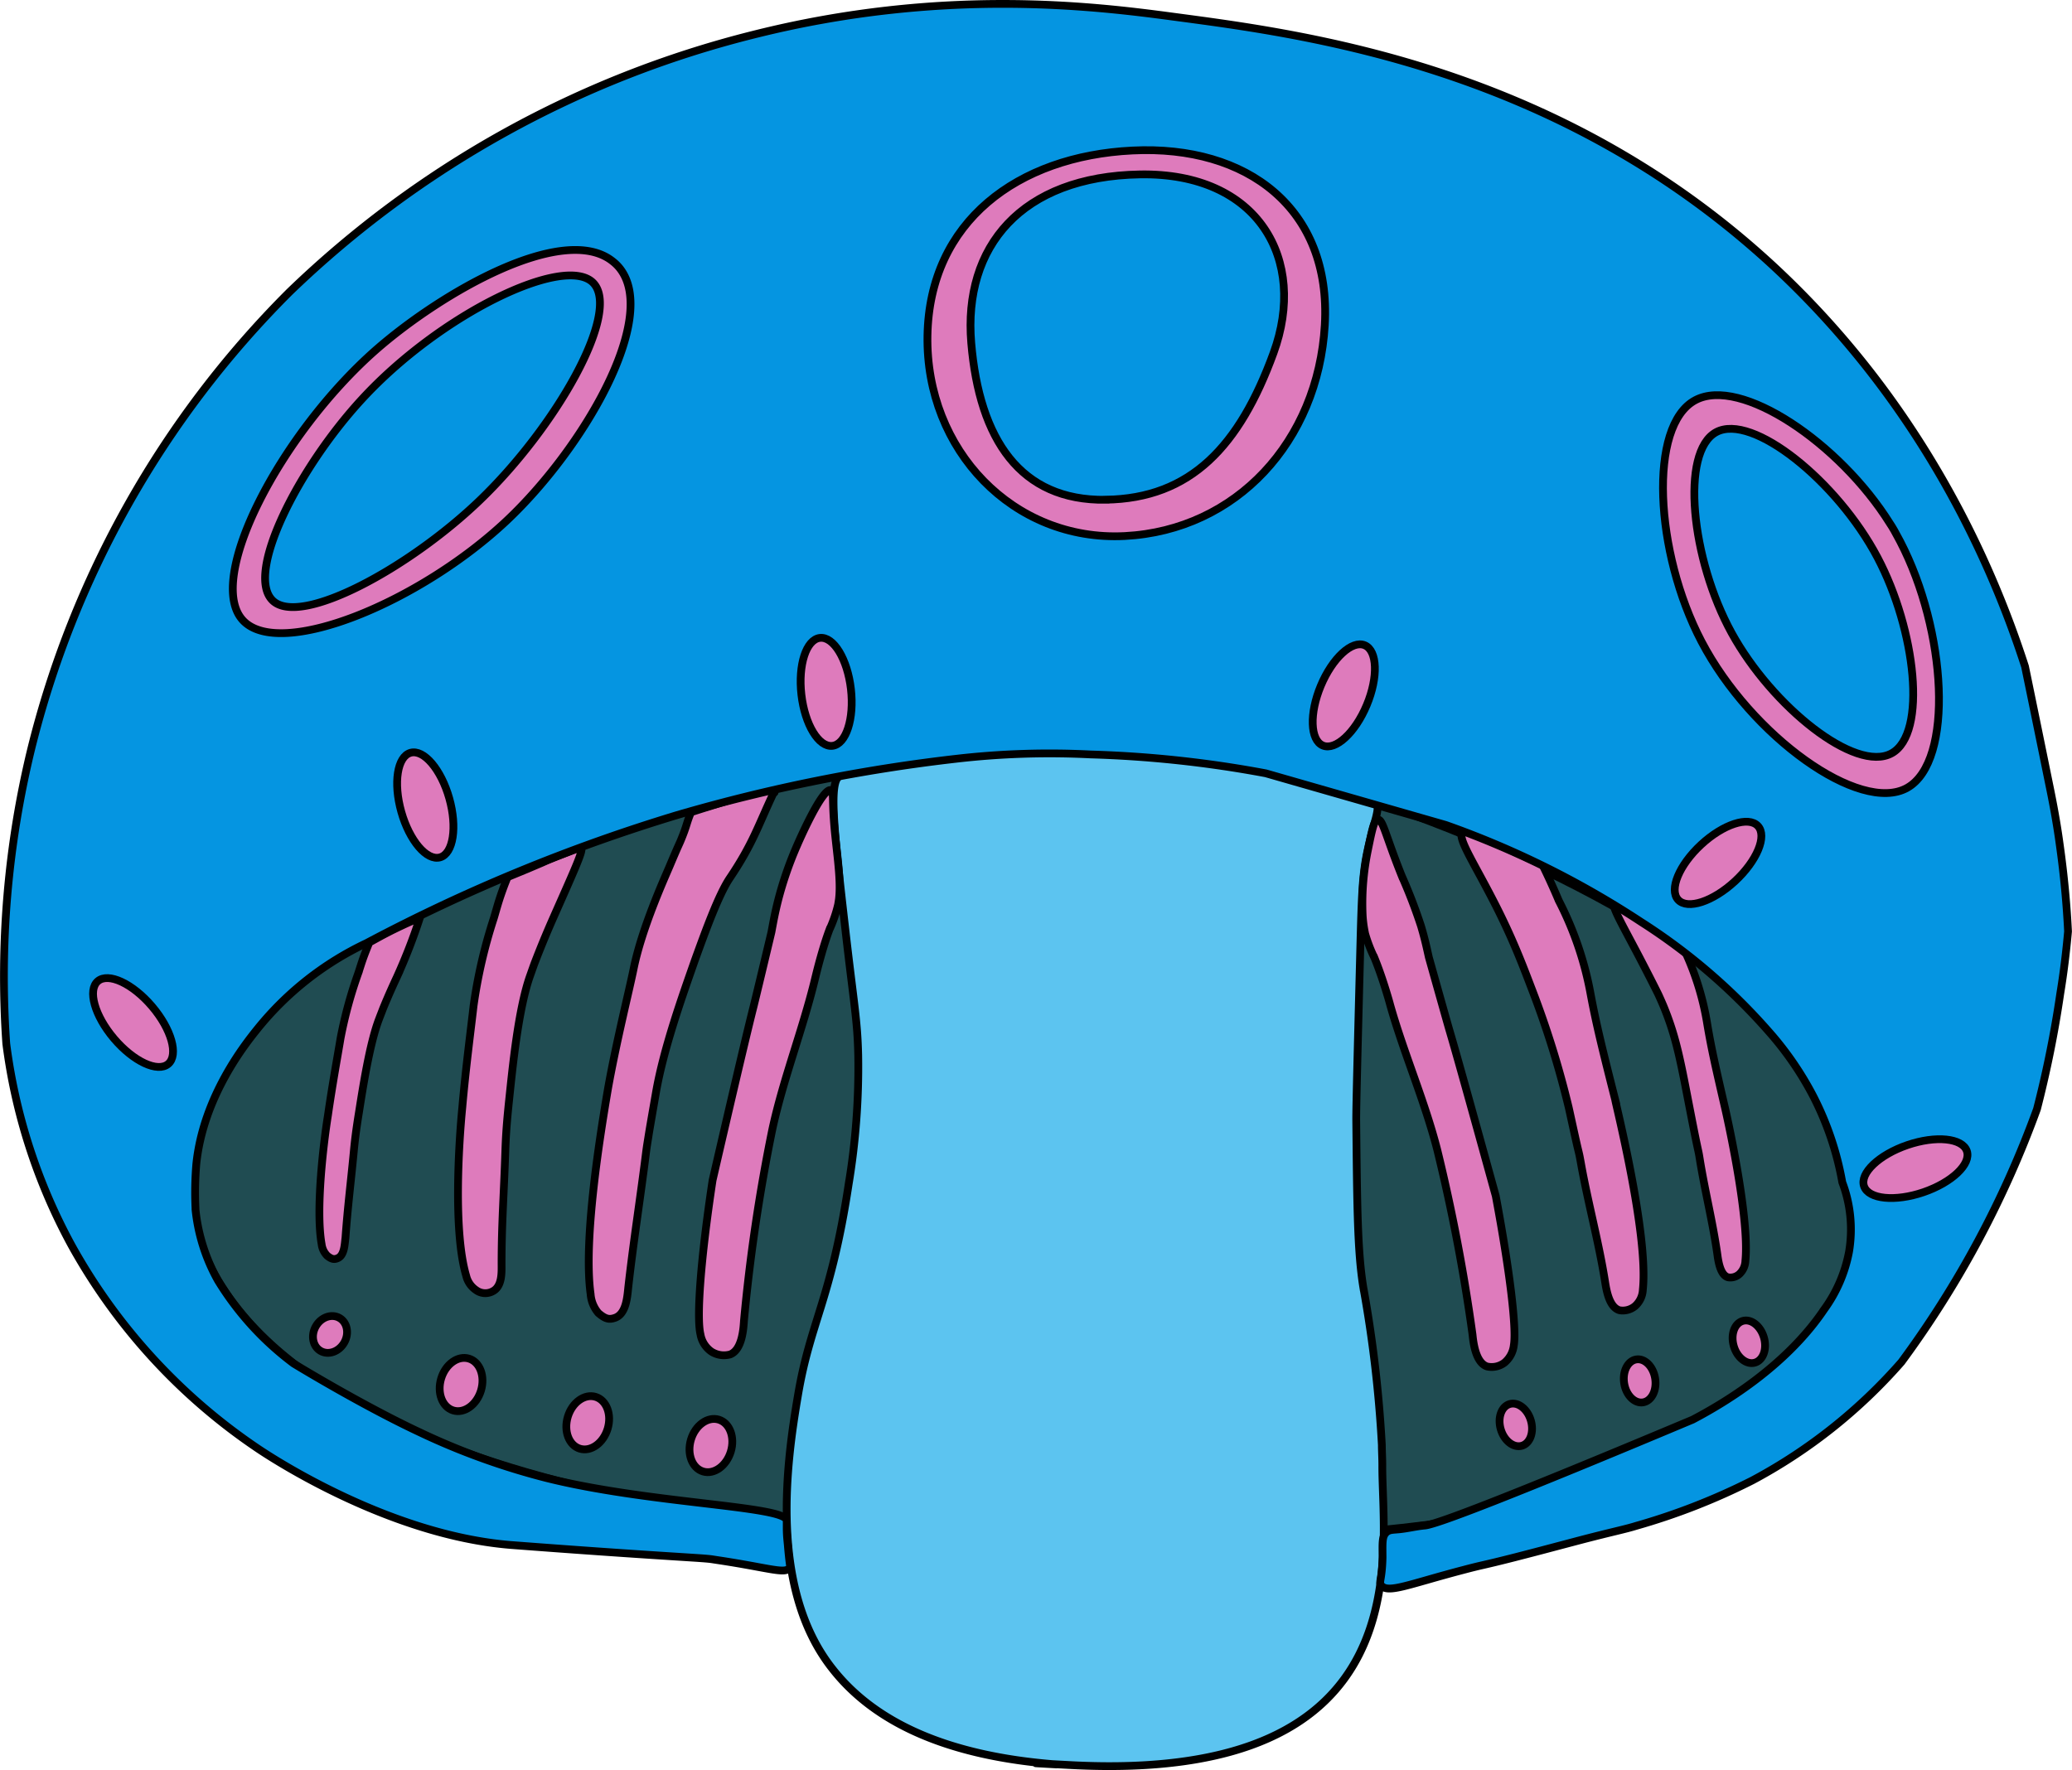 <svg id="Jellyfish1" xmlns="http://www.w3.org/2000/svg" width="266.9" height="228.04" viewBox="0 0 266.9 228.04"><defs><style>.cls-1{fill:#204c52;}.cls-1,.cls-2,.cls-3,.cls-4{stroke:#000;stroke-miterlimit:10;}.cls-2{fill:#5cc4f0;}.cls-3{fill:#de7bbc;}.cls-4{fill:#0595e1;}</style></defs><path class="cls-1" d="M240.18,163.52C228,202,157.7,198.34,131.94,198.21s-103.17-6-107.78-44.78,77.7-58.24,109.44-58.9S252.35,125.07,240.18,163.52Z"/><path class="cls-2" d="M137.8,227.4c-8.77-.47-1.62-.07-1.62-.07-14.21-1.07-23.58-5.43-29-12.39-8.18-10.41-5.83-26.7-4.39-35.18,1.61-9.56,4.26-12.25,6.53-27.21A92,92,0,0,0,110.55,136c-.1-4.64-.54-6.45-1.69-16.53-1.36-11.83-2-17.77-1-19.2,3.36-4.74,12.69-4.86,31.35-5.1h3.4a133.69,133.69,0,0,1,18.85,1.56c13.36,2.09,15.26,4.52,15.82,6.13s-.27,2.65-1.17,6.95c-.63,3-.72,6.06-.88,12.07-.36,13.83-.54,20.75-.53,22.41.11,11.33.17,17,.91,21.56A163.47,163.47,0,0,1,178,186.17c0,.83.06,1.66.06,2.64C178,199.84,183.58,229.85,137.8,227.4Z"/><path class="cls-3" d="M224.83,162.42a2.47,2.47,0,0,1-.75,1.7,1.72,1.72,0,0,1-1.5.44c-1-.3-1.25-2.11-1.37-3-.59-4.13-1.61-8.18-2.27-12.3-.22-1.37-.09-.31-1.13-5.67-1.28-6.57-1.8-9.81-3.57-14.07-.27-.63-.5-1.14-.64-1.44-.53-1.07-1.38-2.75-2.45-4.8-2.55-4.87-3.72-6.74-3.18-7.23.35-.32,1.16.3,3.68,1.29a38.64,38.64,0,0,0,3.74,1.27c.41.91,1,2.16,1.53,3.68a35.73,35.73,0,0,1,3,9.67c.54,3.22,1.13,5.78,2.31,10.89C222.24,142.89,225.41,156.68,224.83,162.42Z"/><path class="cls-3" d="M195,173.32a3.4,3.4,0,0,1-1.2,2.24,2.72,2.72,0,0,1-2.25.49c-1.51-.5-1.78-3.24-1.87-4.1a233.46,233.46,0,0,0-4.55-23.84c-1.63-6.33-4.28-12.36-6.06-18.65-.08-.31-.37-1.34-.81-2.7-.51-1.57-.9-2.59-1.21-3.35a19.07,19.07,0,0,1-1.2-3.11c-.07-.33-.13-.68-.13-.68a15.2,15.2,0,0,1-.19-1.65,33.64,33.64,0,0,1,.08-4.38,34.25,34.25,0,0,1,.58-4c.54-2.65.81-4,1.29-4,.65-.06,1,2.08,3.11,7.32a67.72,67.72,0,0,1,2.46,6.41c.48,1.62.72,2.73,1,4h0c1.37,4.88,2.4,8.53,2.62,9.29.7,2.35,2.25,7.87,6,21.46C194.5,163.84,195.37,171.14,195,173.32Z"/><path class="cls-3" d="M211.62,166.15a3,3,0,0,1-1,2.12,2.47,2.47,0,0,1-2,.54c-1.35-.38-1.7-2.64-1.87-3.7-.82-5.16-2.22-10.23-3.13-15.38-.17-.94-.19-1-.41-1.91-.26-1.1-1.12-5.07-1.15-5.18a120.8,120.8,0,0,0-4.84-15.47c-1.14-3-2.3-6-4.26-9.94-3-6-5.37-9.35-4.55-10.1.35-.32,1.07,0,5.53,2.1,2.19,1,3.91,1.8,4.75,2.19.56,1.14,1.3,2.71,2.1,4.61a43.19,43.19,0,0,1,4.11,12.09c.75,4,1.55,7.22,3.17,13.61C208,141.73,212.38,159,211.62,166.15Z"/><path class="cls-3" d="M90.23,171.91a3.41,3.41,0,0,0,1.4,2.22,3,3,0,0,0,2.42.37c1.57-.6,1.72-3.42,1.78-4.31a228.73,228.73,0,0,1,3.65-24.66c1.42-6.57,3.93-12.9,5.51-19.44.08-.32.33-1.39.73-2.81.46-1.63.82-2.7,1.12-3.5a16.91,16.91,0,0,0,1.12-3.25s.06-.34.11-.7c.33-2.75-.43-6.67-.67-10.32-.19-2.73,0-3.59-.36-3.71-1.13-.34-4.18,6.68-4.49,7.41a46.5,46.5,0,0,0-2.3,6.71c-.43,1.69-.63,2.83-.88,4.17h0c-1.21,5.08-2.12,8.87-2.32,9.66-.62,2.45-2,8.19-5.26,22.31C90.26,162.19,89.7,169.71,90.23,171.91Z"/><path class="cls-3" d="M60.06,164.4a3.05,3.05,0,0,0,1.26,1.81,2,2,0,0,0,2.1.18c1.3-.63,1.19-2.48,1.19-3.56,0-5.21.3-8.94.48-14.46.06-1.83.16-3.54.5-6.74.42-3.92,1.16-11.68,2.72-16,.23-.65.49-1.4.65-1.8.94-2.43,1.69-4.18,2.38-5.74,3-6.77,3.85-8.65,3.49-8.87-.08,0-.17,0-.26,0-1.57.66-3.18,1.21-4.73,1.92l-1.9.81L65.39,113c-.22.52-.53,1.31-.87,2.3-.41,1.2-.67,2.21-.91,3A65.47,65.47,0,0,0,61,129.6c-.29,2.6-1,7.94-1.45,13.08C59.08,147.49,58.38,158.76,60.06,164.4Z"/><path class="cls-3" d="M76.08,166.73a4.2,4.2,0,0,0,1,2.44c.9.77,1.38.88,2.15.61,1.5-.54,1.58-2.89,1.72-4.09.66-5.82,1.57-11.59,2.27-17.22.13-1,.2-1.34.34-2.25s.9-5.24.94-5.48c1-5.74,3.43-12.51,5-17,1.4-3.87,3.08-8.48,4.49-10.59,3-4.45,3.67-6.79,5.66-11,0,0,.28,0,0-.21-1-.62-4,.61-5.58,1.12-.51.16-4.12,1.27-5.06,1.59-.67,1.64-.47,1.59-1.34,3.68-.23.55-.21.41-1.43,3.3-.71,1.67-3.57,8-4.62,13.18-.6,2.94-2.18,9.22-3.28,15.32C77.35,145.93,75.1,159.71,76.08,166.73Z"/><path class="cls-3" d="M41.43,160.3a2.56,2.56,0,0,0,.72,1.49c.58.46.91.5,1.35.31.87-.37.89-1.8,1-2.62.29-4,.66-6.83,1.06-11,.13-1.39.28-2.7.67-5.12.48-3,1.36-8.85,2.59-12.06.18-.48.39-1,.51-1.33.82-2,1.41-3.26,1.84-4.19a73.79,73.79,0,0,0,2.93-7.57s-1.65.69-3.4,1.55c-.19.09-.76.38-1.5.77l-1.62.89c-.16.38-.41,1-.67,1.69-.33.89-.55,1.64-.75,2.24a55.84,55.84,0,0,0-2.29,8.41c-.33,2-1.06,6-1.62,9.9C41.67,147.27,40.64,155.84,41.43,160.3Z"/><path class="cls-4" d="M266.39,120c-.23,2.55-.54,5.21-1,8a141.32,141.32,0,0,1-3,14.89,129,129,0,0,1-17.46,32.59,68.1,68.1,0,0,1-19.22,15.26,83.51,83.51,0,0,1-15,5.86c-1.33.42-3,.74-7.21,1.84-3.78,1-5,1.33-8.3,2.18-4.52,1.15-3.93.91-6.69,1.64-7,1.83-9.74,3.08-10.59,2-.35-.45.1-.66.17-3.58,0-1.83-.11-2.77.54-3.3.34-.28.68-.27,1.48-.34,1.15-.1,2.29-.4,3.44-.5,1.49-.13,11-3.77,34.49-13.64,3.67-1.93,11.84-6.66,16.91-14.16a18.47,18.47,0,0,0,3.23-7.47,17.19,17.19,0,0,0-.87-8.95,39.13,39.13,0,0,0-3.8-11.21,41.45,41.45,0,0,0-5.67-8.21,76.93,76.93,0,0,0-16.46-14.13,116,116,0,0,0-25.16-12.49l-23.17-6.65a145.12,145.12,0,0,0-22.57-2.43,104.74,104.74,0,0,0-17.16.54A215.61,215.61,0,0,0,87.26,105,222.84,222.84,0,0,0,47.2,121.51a39.91,39.91,0,0,0-14,11c-1.57,1.95-7,8.7-7.91,17.44a43.07,43.07,0,0,0-.11,5.68,1.48,1.48,0,0,1,0,.16,23.56,23.56,0,0,0,2.9,9.19,38.2,38.2,0,0,0,9.74,10.69s8.69,5.32,16.23,8.85a89.49,89.49,0,0,0,16.29,5.89c13.28,3.33,30.82,3.59,31,5.48,0,.07,0,.33,0,1,0,.9.09,1.63.14,2.16.23,2.8.37,2.76.24,2.94-.6.85-2.63,0-9.35-1l-.71-.11c-.94-.12-2.13-.17-7.93-.55-9-.59-17.12-1.22-17.92-1.28-15.75-1.27-30.91-11.29-32.6-12.43a75.9,75.9,0,0,1-24-26.19A74,74,0,0,1,.81,134.47,124,124,0,0,1,4,96.58,125.84,125.84,0,0,1,37.28,37.63,132.11,132.11,0,0,1,97.05,4.47c24.26-6.11,43.81-3.7,54.09-2.32C168,4.4,200.53,8.51,228.36,34.21c19,17.59,28.1,38.05,32.49,51.66q1.56,7.56,3.1,15.13c.51,2.46,1,5.07,1.37,7.82C265.88,112.78,266.22,116.52,266.39,120Z"/><path class="cls-3" d="M145.88,19.39c-14.8.72-26.16,9.16-26.41,23.87s11.06,26.54,25.42,25.8,24.89-12.19,25.76-27.18S160.69,18.66,145.88,19.39Zm-3.47,45c-11,.14-16.25-7.79-17.3-20.2s6.43-21.45,21.72-21.72,21.6,11,17.22,23S153.4,64.23,142.41,64.38Z"/><path class="cls-3" d="M79.9,34.65a5.4,5.4,0,0,0-1-1c-6.31-5-22,4-30.5,11.45C36.12,55.92,26.36,74.65,31.3,79.93c4.75,5.08,22.75-2.28,34-12.88C75.18,57.73,84.81,41.1,79.9,34.65ZM61.81,64.45c-9.08,8.73-23.15,16.38-26.7,12.91s3.29-17,11.48-25.9c10.17-11.07,26.24-18.78,29.84-15S71.64,55,61.81,64.45Z"/><path class="cls-3" d="M244.77,69.76c-.55-1.06-1-1.85-1.33-2.33-6.45-10.33-19.24-19-25.07-15.87-6.08,3.24-5.21,19.61.8,31.08,6.4,12.22,20.42,22.28,26.5,18.86S250.73,81.23,244.77,69.76Zm-1.1,27.29c-4.67,2.57-15.39-6-20.61-15.5s-6.64-23.35-2-25.87S236.67,62,241.85,71.83C246.76,81.13,248.3,94.5,243.67,97.05Z"/><ellipse class="cls-3" cx="17.14" cy="131.74" rx="3.21" ry="7" transform="translate(-81.25 42.47) rotate(-40.37)"/><ellipse class="cls-3" cx="54.78" cy="103.72" rx="3.21" ry="7" transform="translate(-26.11 18.78) rotate(-15.76)"/><ellipse class="cls-3" cx="106.42" cy="89.14" rx="3.21" ry="7" transform="translate(-9.54 12.82) rotate(-6.6)"/><ellipse class="cls-3" cx="173.09" cy="89.59" rx="7" ry="3.21" transform="translate(23.76 214.83) rotate(-67.35)"/><ellipse class="cls-3" cx="221.31" cy="111.19" rx="7" ry="3.21" transform="translate(-16.61 180) rotate(-42.81)"/><ellipse class="cls-3" cx="246.73" cy="150.58" rx="7" ry="3.21" transform="translate(-35.47 88.02) rotate(-18.9)"/><ellipse class="cls-3" cx="225.27" cy="172.87" rx="2.02" ry="2.8" transform="translate(-39.48 70.22) rotate(-16.31)"/><ellipse class="cls-3" cx="211.2" cy="177.93" rx="2.02" ry="2.8" transform="translate(-25.25 35.25) rotate(-9.01)"/><ellipse class="cls-3" cx="195.26" cy="183.57" rx="2.02" ry="2.8" transform="translate(-43.7 62.23) rotate(-16.31)"/><ellipse class="cls-3" cx="91.57" cy="186.23" rx="3.49" ry="2.68" transform="translate(-113.17 220.11) rotate(-73.21)"/><ellipse class="cls-3" cx="75.71" cy="183.29" rx="3.49" ry="2.68" transform="translate(-121.64 202.84) rotate(-73.21)"/><ellipse class="cls-3" cx="59.39" cy="178.37" rx="3.49" ry="2.68" transform="translate(-128.53 183.71) rotate(-73.21)"/><ellipse class="cls-3" cx="42.51" cy="171.93" rx="2.45" ry="2.11" transform="translate(-128.12 124.47) rotate(-60.57)"/></svg>
